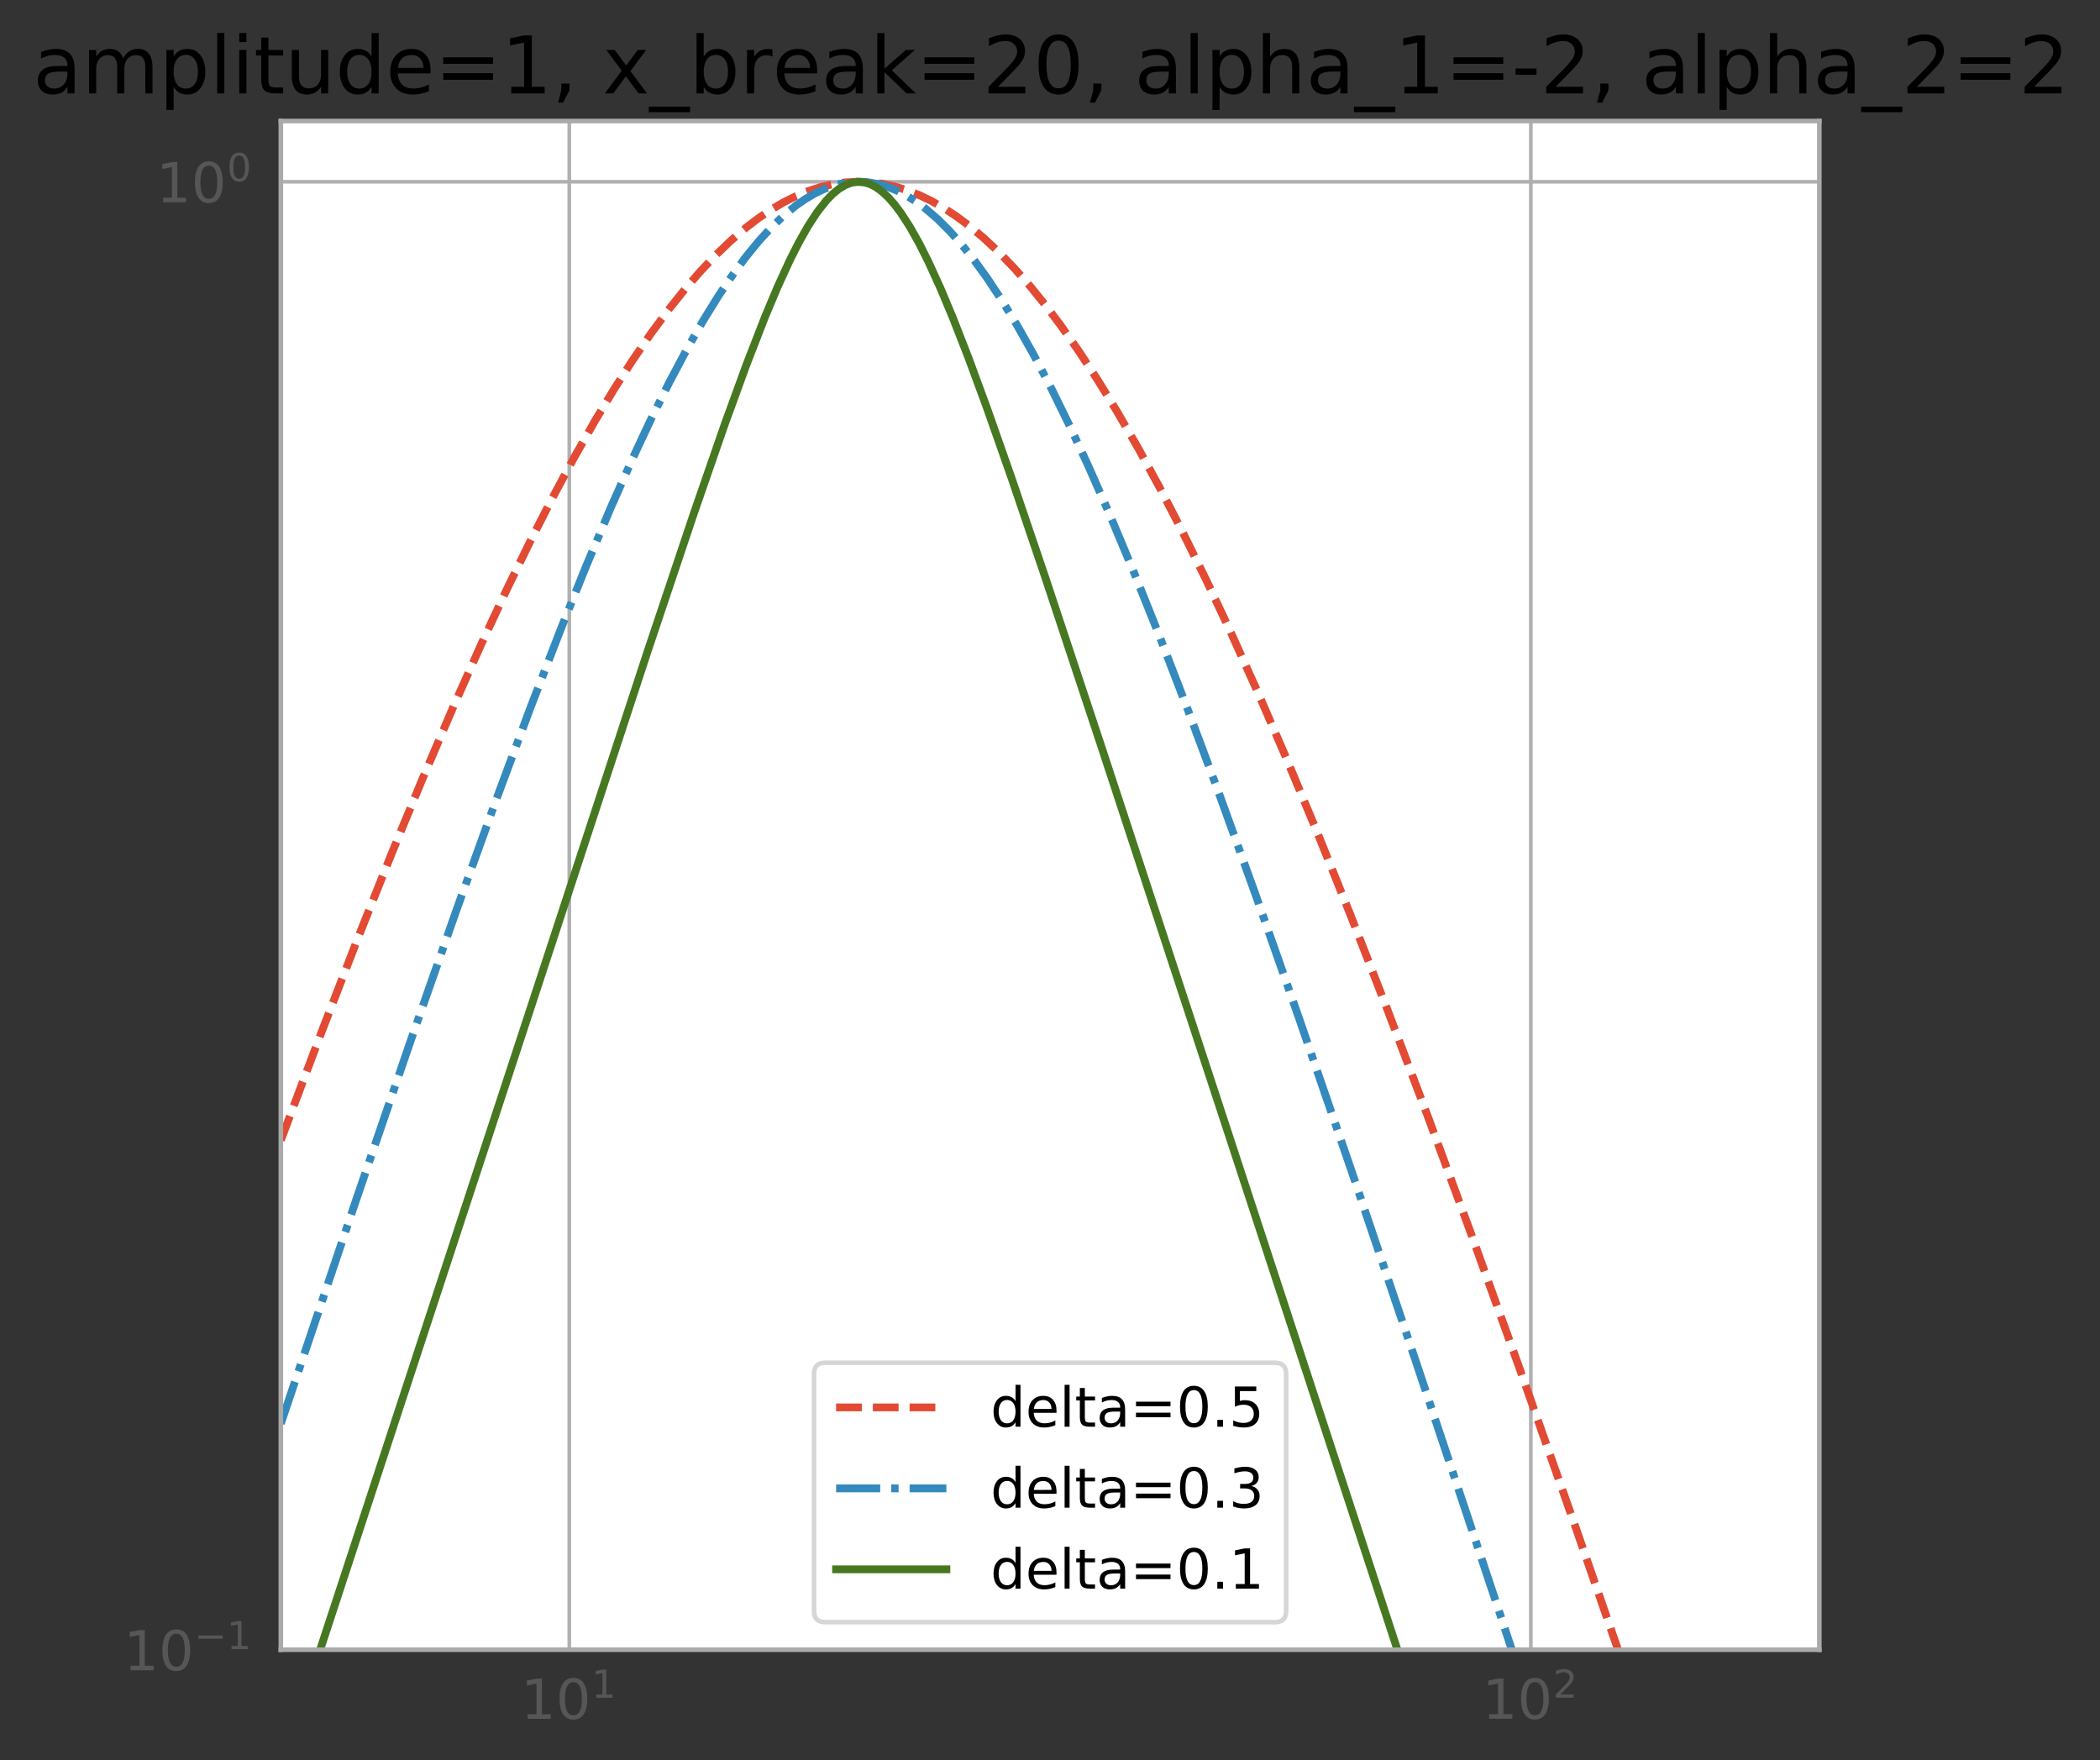 <?xml version="1.0" encoding="utf-8" standalone="no"?>
<!DOCTYPE svg PUBLIC "-//W3C//DTD SVG 1.1//EN"
  "http://www.w3.org/Graphics/SVG/1.1/DTD/svg11.dtd">
<!-- Created with matplotlib (http://matplotlib.org/) -->
<svg height="383pt" version="1.1" viewBox="0 0 457 383" width="457pt" xmlns="http://www.w3.org/2000/svg" xmlns:xlink="http://www.w3.org/1999/xlink">
 <rect x="0" y="0" width="457" height="383" fill="#333333" stroke="none"/>
 <defs>
  <style type="text/css">
*{stroke-linecap:butt;stroke-linejoin:round;}
  </style>
 </defs>
 <g id="figure_1">
  <g id="patch_1">
   <path d="M 0 383.784 
L 457.033 383.784 
L 457.033 0 
L 0 0 
z
" style="fill:none;"/>
  </g>
  <g id="axes_1">
   <g id="patch_2">
    <path d="M 61.116 358.97 
L 395.916 358.97 
L 395.916 26.33 
L 61.116 26.33 
z
" style="fill:#ffffff;"/>
   </g>
   <g id="matplotlib.axis_1">
    <g id="xtick_1">
     <g id="line2d_1">
      <path clip-path="url(#p9768096fa0)" d="M 123.891 358.97 
L 123.891 26.33 
" style="fill:none;stroke:#b0b0b0;stroke-linecap:square;stroke-width:0.8;"/>
     </g>
     <g id="line2d_2"/>
     <g id="text_1">
      <!-- ${10^{1}}$ -->
      <defs>
       <path d="M 12.406 8.297 
L 28.516 8.297 
L 28.516 63.922 
L 10.984 60.406 
L 10.984 69.391 
L 28.422 72.906 
L 38.281 72.906 
L 38.281 8.297 
L 54.391 8.297 
L 54.391 0 
L 12.406 0 
z
" id="DejaVuSans-31"/>
       <path d="M 31.781 66.406 
Q 24.172 66.406 20.328 58.906 
Q 16.5 51.422 16.5 36.375 
Q 16.5 21.391 20.328 13.891 
Q 24.172 6.391 31.781 6.391 
Q 39.453 6.391 43.281 13.891 
Q 47.125 21.391 47.125 36.375 
Q 47.125 51.422 43.281 58.906 
Q 39.453 66.406 31.781 66.406 
M 31.781 74.219 
Q 44.047 74.219 50.516 64.516 
Q 56.984 54.828 56.984 36.375 
Q 56.984 17.969 50.516 8.266 
Q 44.047 -1.422 31.781 -1.422 
Q 19.531 -1.422 13.062 8.266 
Q 6.594 17.969 6.594 36.375 
Q 6.594 54.828 13.062 64.516 
Q 19.531 74.219 31.781 74.219 
" id="DejaVuSans-30"/>
      </defs>
      <g style="fill:#565656;" transform="translate(113.331 374.088)scale(0.12 -0.12)">
       <use transform="translate(0 0.684)" xlink:href="#DejaVuSans-31"/>
       <use transform="translate(63.623 0.684)" xlink:href="#DejaVuSans-30"/>
       <use transform="translate(128.203 38.966)scale(0.7)" xlink:href="#DejaVuSans-31"/>
      </g>
     </g>
    </g>
    <g id="xtick_2">
     <g id="line2d_3">
      <path clip-path="url(#p9768096fa0)" d="M 333.141 358.97 
L 333.141 26.33 
" style="fill:none;stroke:#b0b0b0;stroke-linecap:square;stroke-width:0.8;"/>
     </g>
     <g id="line2d_4"/>
     <g id="text_2">
      <!-- ${10^{2}}$ -->
      <defs>
       <path d="M 19.188 8.297 
L 53.609 8.297 
L 53.609 0 
L 7.328 0 
L 7.328 8.297 
Q 12.938 14.109 22.625 23.891 
Q 32.328 33.688 34.812 36.531 
Q 39.547 41.844 41.422 45.531 
Q 43.312 49.219 43.312 52.781 
Q 43.312 58.594 39.234 62.25 
Q 35.156 65.922 28.609 65.922 
Q 23.969 65.922 18.812 64.312 
Q 13.672 62.703 7.812 59.422 
L 7.812 69.391 
Q 13.766 71.781 18.938 73 
Q 24.125 74.219 28.422 74.219 
Q 39.75 74.219 46.484 68.547 
Q 53.219 62.891 53.219 53.422 
Q 53.219 48.922 51.531 44.891 
Q 49.859 40.875 45.406 35.406 
Q 44.188 33.984 37.641 27.219 
Q 31.109 20.453 19.188 8.297 
" id="DejaVuSans-32"/>
      </defs>
      <g style="fill:#565656;" transform="translate(322.581 374.088)scale(0.12 -0.12)">
       <use transform="translate(0 0.766)" xlink:href="#DejaVuSans-31"/>
       <use transform="translate(63.623 0.766)" xlink:href="#DejaVuSans-30"/>
       <use transform="translate(128.203 39.047)scale(0.7)" xlink:href="#DejaVuSans-32"/>
      </g>
     </g>
    </g>
    <g id="xtick_3">
     <g id="line2d_5"/>
    </g>
    <g id="xtick_4">
     <g id="line2d_6"/>
    </g>
    <g id="xtick_5">
     <g id="line2d_7"/>
    </g>
    <g id="xtick_6">
     <g id="line2d_8"/>
    </g>
    <g id="xtick_7">
     <g id="line2d_9"/>
    </g>
    <g id="xtick_8">
     <g id="line2d_10"/>
    </g>
    <g id="xtick_9">
     <g id="line2d_11"/>
    </g>
    <g id="xtick_10">
     <g id="line2d_12"/>
    </g>
    <g id="xtick_11">
     <g id="line2d_13"/>
    </g>
    <g id="xtick_12">
     <g id="line2d_14"/>
    </g>
    <g id="xtick_13">
     <g id="line2d_15"/>
    </g>
    <g id="xtick_14">
     <g id="line2d_16"/>
    </g>
    <g id="xtick_15">
     <g id="line2d_17"/>
    </g>
    <g id="xtick_16">
     <g id="line2d_18"/>
    </g>
   </g>
   <g id="matplotlib.axis_2">
    <g id="ytick_1">
     <g id="line2d_19">
      <path clip-path="url(#p9768096fa0)" d="M 61.116 358.97 
L 395.916 358.97 
" style="fill:none;stroke:#b0b0b0;stroke-linecap:square;stroke-width:0.8;"/>
     </g>
     <g id="line2d_20"/>
     <g id="text_3">
      <!-- ${10^{-1}}$ -->
      <defs>
       <path d="M 10.594 35.5 
L 73.188 35.5 
L 73.188 27.203 
L 10.594 27.203 
z
" id="DejaVuSans-2212"/>
      </defs>
      <g style="fill:#565656;" transform="translate(26.916 363.529)scale(0.12 -0.12)">
       <use transform="translate(0 0.684)" xlink:href="#DejaVuSans-31"/>
       <use transform="translate(63.623 0.684)" xlink:href="#DejaVuSans-30"/>
       <use transform="translate(128.203 38.966)scale(0.7)" xlink:href="#DejaVuSans-2212"/>
       <use transform="translate(186.855 38.966)scale(0.7)" xlink:href="#DejaVuSans-31"/>
      </g>
     </g>
    </g>
    <g id="ytick_2">
     <g id="line2d_21">
      <path clip-path="url(#p9768096fa0)" d="M 61.116 39.552 
L 395.916 39.552 
" style="fill:none;stroke:#b0b0b0;stroke-linecap:square;stroke-width:0.8;"/>
     </g>
     <g id="line2d_22"/>
     <g id="text_4">
      <!-- ${10^{0}}$ -->
      <g style="fill:#565656;" transform="translate(33.996 44.111)scale(0.12 -0.12)">
       <use transform="translate(0 0.766)" xlink:href="#DejaVuSans-31"/>
       <use transform="translate(63.623 0.766)" xlink:href="#DejaVuSans-30"/>
       <use transform="translate(128.203 39.047)scale(0.7)" xlink:href="#DejaVuSans-30"/>
      </g>
     </g>
    </g>
    <g id="ytick_3">
     <g id="line2d_23"/>
    </g>
    <g id="ytick_4">
     <g id="line2d_24"/>
    </g>
    <g id="ytick_5">
     <g id="line2d_25"/>
    </g>
    <g id="ytick_6">
     <g id="line2d_26"/>
    </g>
    <g id="ytick_7">
     <g id="line2d_27"/>
    </g>
    <g id="ytick_8">
     <g id="line2d_28"/>
    </g>
    <g id="ytick_9">
     <g id="line2d_29"/>
    </g>
    <g id="ytick_10">
     <g id="line2d_30"/>
    </g>
   </g>
   <g id="line2d_31">
    <path clip-path="url(#p9768096fa0)" d="M 61.116 248.1 
L 69.839 224.919 
L 77.89 204.116 
L 85.27 185.628 
L 91.98 169.374 
L 98.689 153.714 
L 104.728 140.185 
L 110.095 128.656 
L 115.463 117.637 
L 120.159 108.445 
L 124.856 99.705 
L 129.552 91.445 
L 133.578 84.769 
L 137.604 78.487 
L 141.629 72.615 
L 145.655 67.173 
L 149.01 62.978 
L 152.364 59.102 
L 155.719 55.554 
L 159.074 52.343 
L 162.429 49.477 
L 165.112 47.437 
L 167.796 45.626 
L 170.48 44.046 
L 173.164 42.701 
L 175.847 41.592 
L 178.531 40.721 
L 181.215 40.091 
L 183.899 39.701 
L 186.582 39.553 
L 189.266 39.647 
L 191.95 39.983 
L 194.634 40.56 
L 197.318 41.377 
L 200.001 42.433 
L 202.685 43.726 
L 205.369 45.253 
L 208.053 47.013 
L 210.736 49.002 
L 214.091 51.806 
L 217.446 54.956 
L 220.8 58.444 
L 224.155 62.262 
L 227.51 66.401 
L 230.865 70.852 
L 234.89 76.59 
L 238.916 82.744 
L 242.942 89.298 
L 247.638 97.423 
L 252.335 106.036 
L 257.031 115.109 
L 262.399 126.002 
L 267.766 137.414 
L 273.805 150.823 
L 279.843 164.78 
L 286.553 180.87 
L 293.933 199.197 
L 301.984 219.849 
L 310.707 242.89 
L 320.1 268.362 
L 330.835 298.166 
L 342.912 332.409 
L 356.331 371.15 
L 361.005 384.784 
L 361.005 384.784 
" style="fill:none;stroke:#e24a33;stroke-dasharray:5.6,2.4;stroke-dashoffset:0;stroke-width:1.7;"/>
   </g>
   <g id="line2d_32">
    <path clip-path="url(#p9768096fa0)" d="M 61.116 309.77 
L 77.219 261.92 
L 89.296 226.674 
L 99.36 197.953 
L 108.082 173.741 
L 115.463 153.91 
L 122.172 136.55 
L 127.54 123.222 
L 132.907 110.484 
L 137.604 99.9 
L 141.629 91.302 
L 145.655 83.191 
L 149.681 75.617 
L 153.035 69.753 
L 156.39 64.327 
L 159.745 59.37 
L 162.429 55.759 
L 165.112 52.481 
L 167.796 49.548 
L 170.48 46.972 
L 173.164 44.766 
L 175.176 43.358 
L 177.189 42.168 
L 179.202 41.197 
L 181.215 40.449 
L 183.228 39.925 
L 185.241 39.627 
L 187.253 39.556 
L 189.266 39.711 
L 191.279 40.092 
L 193.292 40.699 
L 195.305 41.53 
L 197.318 42.582 
L 199.33 43.853 
L 201.343 45.339 
L 204.027 47.649 
L 206.711 50.325 
L 209.394 53.355 
L 212.078 56.726 
L 214.762 60.426 
L 218.117 65.49 
L 221.471 71.015 
L 224.826 76.973 
L 228.852 84.649 
L 232.877 92.854 
L 236.903 101.537 
L 241.6 112.209 
L 246.967 125.034 
L 252.335 138.437 
L 258.373 154.101 
L 265.083 172.107 
L 273.134 194.384 
L 282.527 221.082 
L 293.933 254.241 
L 308.023 295.953 
L 326.138 350.318 
L 337.54 384.784 
L 337.54 384.784 
" style="fill:none;stroke:#348abd;stroke-dasharray:9.6,2.4,1.6,2.4;stroke-dashoffset:0;stroke-width:1.7;"/>
   </g>
   <g id="line2d_33">
    <path clip-path="url(#p9768096fa0)" d="M 61.203 384.784 
L 140.958 141.647 
L 151.023 111.63 
L 157.732 92.284 
L 162.429 79.387 
L 166.454 69.027 
L 169.138 62.625 
L 171.822 56.752 
L 173.835 52.767 
L 175.847 49.205 
L 177.86 46.124 
L 179.873 43.579 
L 181.215 42.206 
L 182.557 41.108 
L 183.899 40.296 
L 185.241 39.778 
L 186.582 39.559 
L 187.924 39.643 
L 189.266 40.028 
L 190.608 40.71 
L 191.95 41.682 
L 193.292 42.933 
L 194.634 44.453 
L 195.976 46.225 
L 197.988 49.325 
L 200.001 52.903 
L 202.014 56.902 
L 204.698 62.791 
L 207.382 69.205 
L 210.736 77.798 
L 214.762 88.731 
L 220.13 104.006 
L 227.51 125.758 
L 239.587 162.165 
L 268.437 250.085 
L 312.56 384.784 
L 312.56 384.784 
" style="fill:none;stroke:#467821;stroke-linecap:square;stroke-width:1.7;"/>
   </g>
   <g id="patch_3">
    <path d="M 61.116 358.97 
L 61.116 26.33 
" style="fill:none;stroke:#aaaaaa;stroke-linecap:square;stroke-linejoin:miter;"/>
   </g>
   <g id="patch_4">
    <path d="M 395.916 358.97 
L 395.916 26.33 
" style="fill:none;stroke:#aaaaaa;stroke-linecap:square;stroke-linejoin:miter;"/>
   </g>
   <g id="patch_5">
    <path d="M 61.116 358.97 
L 395.916 358.97 
" style="fill:none;stroke:#aaaaaa;stroke-linecap:square;stroke-linejoin:miter;"/>
   </g>
   <g id="patch_6">
    <path d="M 61.116 26.33 
L 395.916 26.33 
" style="fill:none;stroke:#aaaaaa;stroke-linecap:square;stroke-linejoin:miter;"/>
   </g>
   <g id="text_5">
    <!-- amplitude=1, x_break=20, alpha_1=-2, alpha_2=2 -->
    <defs>
     <path d="M 34.281 27.484 
Q 23.391 27.484 19.188 25 
Q 14.984 22.516 14.984 16.5 
Q 14.984 11.719 18.141 8.906 
Q 21.297 6.109 26.703 6.109 
Q 34.188 6.109 38.703 11.406 
Q 43.219 16.703 43.219 25.484 
L 43.219 27.484 
z
M 52.203 31.203 
L 52.203 0 
L 43.219 0 
L 43.219 8.297 
Q 40.141 3.328 35.547 0.953 
Q 30.953 -1.422 24.312 -1.422 
Q 15.922 -1.422 10.953 3.297 
Q 6 8.016 6 15.922 
Q 6 25.141 12.172 29.828 
Q 18.359 34.516 30.609 34.516 
L 43.219 34.516 
L 43.219 35.406 
Q 43.219 41.609 39.141 45 
Q 35.062 48.391 27.688 48.391 
Q 23 48.391 18.547 47.266 
Q 14.109 46.141 10.016 43.891 
L 10.016 52.203 
Q 14.938 54.109 19.578 55.047 
Q 24.219 56 28.609 56 
Q 40.484 56 46.344 49.844 
Q 52.203 43.703 52.203 31.203 
" id="DejaVuSans-61"/>
     <path d="M 52 44.188 
Q 55.375 50.25 60.062 53.125 
Q 64.75 56 71.094 56 
Q 79.641 56 84.281 50.016 
Q 88.922 44.047 88.922 33.016 
L 88.922 0 
L 79.891 0 
L 79.891 32.719 
Q 79.891 40.578 77.094 44.375 
Q 74.312 48.188 68.609 48.188 
Q 61.625 48.188 57.562 43.547 
Q 53.516 38.922 53.516 30.906 
L 53.516 0 
L 44.484 0 
L 44.484 32.719 
Q 44.484 40.625 41.703 44.406 
Q 38.922 48.188 33.109 48.188 
Q 26.219 48.188 22.156 43.531 
Q 18.109 38.875 18.109 30.906 
L 18.109 0 
L 9.078 0 
L 9.078 54.688 
L 18.109 54.688 
L 18.109 46.188 
Q 21.188 51.219 25.484 53.609 
Q 29.781 56 35.688 56 
Q 41.656 56 45.828 52.969 
Q 50 49.953 52 44.188 
" id="DejaVuSans-6d"/>
     <path d="M 18.109 8.203 
L 18.109 -20.797 
L 9.078 -20.797 
L 9.078 54.688 
L 18.109 54.688 
L 18.109 46.391 
Q 20.953 51.266 25.266 53.625 
Q 29.594 56 35.594 56 
Q 45.562 56 51.781 48.094 
Q 58.016 40.188 58.016 27.297 
Q 58.016 14.406 51.781 6.484 
Q 45.562 -1.422 35.594 -1.422 
Q 29.594 -1.422 25.266 0.953 
Q 20.953 3.328 18.109 8.203 
M 48.688 27.297 
Q 48.688 37.203 44.609 42.844 
Q 40.531 48.484 33.406 48.484 
Q 26.266 48.484 22.188 42.844 
Q 18.109 37.203 18.109 27.297 
Q 18.109 17.391 22.188 11.75 
Q 26.266 6.109 33.406 6.109 
Q 40.531 6.109 44.609 11.75 
Q 48.688 17.391 48.688 27.297 
" id="DejaVuSans-70"/>
     <path d="M 9.422 75.984 
L 18.406 75.984 
L 18.406 0 
L 9.422 0 
z
" id="DejaVuSans-6c"/>
     <path d="M 9.422 54.688 
L 18.406 54.688 
L 18.406 0 
L 9.422 0 
z
M 9.422 75.984 
L 18.406 75.984 
L 18.406 64.594 
L 9.422 64.594 
z
" id="DejaVuSans-69"/>
     <path d="M 18.312 70.219 
L 18.312 54.688 
L 36.812 54.688 
L 36.812 47.703 
L 18.312 47.703 
L 18.312 18.016 
Q 18.312 11.328 20.141 9.422 
Q 21.969 7.516 27.594 7.516 
L 36.812 7.516 
L 36.812 0 
L 27.594 0 
Q 17.188 0 13.234 3.875 
Q 9.281 7.766 9.281 18.016 
L 9.281 47.703 
L 2.688 47.703 
L 2.688 54.688 
L 9.281 54.688 
L 9.281 70.219 
z
" id="DejaVuSans-74"/>
     <path d="M 8.5 21.578 
L 8.5 54.688 
L 17.484 54.688 
L 17.484 21.922 
Q 17.484 14.156 20.5 10.266 
Q 23.531 6.391 29.594 6.391 
Q 36.859 6.391 41.078 11.031 
Q 45.312 15.672 45.312 23.688 
L 45.312 54.688 
L 54.297 54.688 
L 54.297 0 
L 45.312 0 
L 45.312 8.406 
Q 42.047 3.422 37.719 1 
Q 33.406 -1.422 27.688 -1.422 
Q 18.266 -1.422 13.375 4.438 
Q 8.5 10.297 8.5 21.578 
M 31.109 56 
z
" id="DejaVuSans-75"/>
     <path d="M 45.406 46.391 
L 45.406 75.984 
L 54.391 75.984 
L 54.391 0 
L 45.406 0 
L 45.406 8.203 
Q 42.578 3.328 38.25 0.953 
Q 33.938 -1.422 27.875 -1.422 
Q 17.969 -1.422 11.734 6.484 
Q 5.516 14.406 5.516 27.297 
Q 5.516 40.188 11.734 48.094 
Q 17.969 56 27.875 56 
Q 33.938 56 38.25 53.625 
Q 42.578 51.266 45.406 46.391 
M 14.797 27.297 
Q 14.797 17.391 18.875 11.75 
Q 22.953 6.109 30.078 6.109 
Q 37.203 6.109 41.297 11.75 
Q 45.406 17.391 45.406 27.297 
Q 45.406 37.203 41.297 42.844 
Q 37.203 48.484 30.078 48.484 
Q 22.953 48.484 18.875 42.844 
Q 14.797 37.203 14.797 27.297 
" id="DejaVuSans-64"/>
     <path d="M 56.203 29.594 
L 56.203 25.203 
L 14.891 25.203 
Q 15.484 15.922 20.484 11.062 
Q 25.484 6.203 34.422 6.203 
Q 39.594 6.203 44.453 7.469 
Q 49.312 8.734 54.109 11.281 
L 54.109 2.781 
Q 49.266 0.734 44.188 -0.344 
Q 39.109 -1.422 33.891 -1.422 
Q 20.797 -1.422 13.156 6.188 
Q 5.516 13.812 5.516 26.812 
Q 5.516 40.234 12.766 48.109 
Q 20.016 56 32.328 56 
Q 43.359 56 49.781 48.891 
Q 56.203 41.797 56.203 29.594 
M 47.219 32.234 
Q 47.125 39.594 43.094 43.984 
Q 39.062 48.391 32.422 48.391 
Q 24.906 48.391 20.391 44.141 
Q 15.875 39.891 15.188 32.172 
z
" id="DejaVuSans-65"/>
     <path d="M 10.594 45.406 
L 73.188 45.406 
L 73.188 37.203 
L 10.594 37.203 
z
M 10.594 25.484 
L 73.188 25.484 
L 73.188 17.188 
L 10.594 17.188 
z
" id="DejaVuSans-3d"/>
     <path d="M 11.719 12.406 
L 22.016 12.406 
L 22.016 4 
L 14.016 -11.625 
L 7.719 -11.625 
L 11.719 4 
z
" id="DejaVuSans-2c"/>
     <path id="DejaVuSans-20"/>
     <path d="M 54.891 54.688 
L 35.109 28.078 
L 55.906 0 
L 45.312 0 
L 29.391 21.484 
L 13.484 0 
L 2.875 0 
L 24.125 28.609 
L 4.688 54.688 
L 15.281 54.688 
L 29.781 35.203 
L 44.281 54.688 
z
" id="DejaVuSans-78"/>
     <path d="M 50.984 -16.609 
L 50.984 -23.578 
L -0.984 -23.578 
L -0.984 -16.609 
z
" id="DejaVuSans-5f"/>
     <path d="M 48.688 27.297 
Q 48.688 37.203 44.609 42.844 
Q 40.531 48.484 33.406 48.484 
Q 26.266 48.484 22.188 42.844 
Q 18.109 37.203 18.109 27.297 
Q 18.109 17.391 22.188 11.75 
Q 26.266 6.109 33.406 6.109 
Q 40.531 6.109 44.609 11.75 
Q 48.688 17.391 48.688 27.297 
M 18.109 46.391 
Q 20.953 51.266 25.266 53.625 
Q 29.594 56 35.594 56 
Q 45.562 56 51.781 48.094 
Q 58.016 40.188 58.016 27.297 
Q 58.016 14.406 51.781 6.484 
Q 45.562 -1.422 35.594 -1.422 
Q 29.594 -1.422 25.266 0.953 
Q 20.953 3.328 18.109 8.203 
L 18.109 0 
L 9.078 0 
L 9.078 75.984 
L 18.109 75.984 
z
" id="DejaVuSans-62"/>
     <path d="M 41.109 46.297 
Q 39.594 47.172 37.812 47.578 
Q 36.031 48 33.891 48 
Q 26.266 48 22.188 43.047 
Q 18.109 38.094 18.109 28.812 
L 18.109 0 
L 9.078 0 
L 9.078 54.688 
L 18.109 54.688 
L 18.109 46.188 
Q 20.953 51.172 25.484 53.578 
Q 30.031 56 36.531 56 
Q 37.453 56 38.578 55.875 
Q 39.703 55.766 41.062 55.516 
z
" id="DejaVuSans-72"/>
     <path d="M 9.078 75.984 
L 18.109 75.984 
L 18.109 31.109 
L 44.922 54.688 
L 56.391 54.688 
L 27.391 29.109 
L 57.625 0 
L 45.906 0 
L 18.109 26.703 
L 18.109 0 
L 9.078 0 
z
" id="DejaVuSans-6b"/>
     <path d="M 54.891 33.016 
L 54.891 0 
L 45.906 0 
L 45.906 32.719 
Q 45.906 40.484 42.875 44.328 
Q 39.844 48.188 33.797 48.188 
Q 26.516 48.188 22.312 43.547 
Q 18.109 38.922 18.109 30.906 
L 18.109 0 
L 9.078 0 
L 9.078 75.984 
L 18.109 75.984 
L 18.109 46.188 
Q 21.344 51.125 25.703 53.562 
Q 30.078 56 35.797 56 
Q 45.219 56 50.047 50.172 
Q 54.891 44.344 54.891 33.016 
" id="DejaVuSans-68"/>
     <path d="M 4.891 31.391 
L 31.203 31.391 
L 31.203 23.391 
L 4.891 23.391 
z
" id="DejaVuSans-2d"/>
    </defs>
    <g transform="translate(7.2 20.33)scale(0.173 -0.173)">
     <use xlink:href="#DejaVuSans-61"/>
     <use x="61.279" xlink:href="#DejaVuSans-6d"/>
     <use x="158.691" xlink:href="#DejaVuSans-70"/>
     <use x="222.168" xlink:href="#DejaVuSans-6c"/>
     <use x="249.951" xlink:href="#DejaVuSans-69"/>
     <use x="277.734" xlink:href="#DejaVuSans-74"/>
     <use x="316.943" xlink:href="#DejaVuSans-75"/>
     <use x="380.322" xlink:href="#DejaVuSans-64"/>
     <use x="443.799" xlink:href="#DejaVuSans-65"/>
     <use x="505.322" xlink:href="#DejaVuSans-3d"/>
     <use x="589.111" xlink:href="#DejaVuSans-31"/>
     <use x="652.734" xlink:href="#DejaVuSans-2c"/>
     <use x="684.521" xlink:href="#DejaVuSans-20"/>
     <use x="716.309" xlink:href="#DejaVuSans-78"/>
     <use x="775.488" xlink:href="#DejaVuSans-5f"/>
     <use x="825.488" xlink:href="#DejaVuSans-62"/>
     <use x="888.965" xlink:href="#DejaVuSans-72"/>
     <use x="930.047" xlink:href="#DejaVuSans-65"/>
     <use x="991.57" xlink:href="#DejaVuSans-61"/>
     <use x="1052.85" xlink:href="#DejaVuSans-6b"/>
     <use x="1110.76" xlink:href="#DejaVuSans-3d"/>
     <use x="1194.549" xlink:href="#DejaVuSans-32"/>
     <use x="1258.172" xlink:href="#DejaVuSans-30"/>
     <use x="1321.795" xlink:href="#DejaVuSans-2c"/>
     <use x="1353.582" xlink:href="#DejaVuSans-20"/>
     <use x="1385.369" xlink:href="#DejaVuSans-61"/>
     <use x="1446.648" xlink:href="#DejaVuSans-6c"/>
     <use x="1474.432" xlink:href="#DejaVuSans-70"/>
     <use x="1537.908" xlink:href="#DejaVuSans-68"/>
     <use x="1601.287" xlink:href="#DejaVuSans-61"/>
     <use x="1662.566" xlink:href="#DejaVuSans-5f"/>
     <use x="1712.566" xlink:href="#DejaVuSans-31"/>
     <use x="1776.189" xlink:href="#DejaVuSans-3d"/>
     <use x="1859.979" xlink:href="#DejaVuSans-2d"/>
     <use x="1896.062" xlink:href="#DejaVuSans-32"/>
     <use x="1959.686" xlink:href="#DejaVuSans-2c"/>
     <use x="1991.473" xlink:href="#DejaVuSans-20"/>
     <use x="2023.26" xlink:href="#DejaVuSans-61"/>
     <use x="2084.539" xlink:href="#DejaVuSans-6c"/>
     <use x="2112.322" xlink:href="#DejaVuSans-70"/>
     <use x="2175.799" xlink:href="#DejaVuSans-68"/>
     <use x="2239.178" xlink:href="#DejaVuSans-61"/>
     <use x="2300.457" xlink:href="#DejaVuSans-5f"/>
     <use x="2350.457" xlink:href="#DejaVuSans-32"/>
     <use x="2414.08" xlink:href="#DejaVuSans-3d"/>
     <use x="2497.869" xlink:href="#DejaVuSans-32"/>
    </g>
   </g>
   <g id="legend_1">
    <g id="patch_7">
     <path d="M 179.55 352.97 
L 277.483 352.97 
Q 279.883 352.97 279.883 350.57 
L 279.883 298.929 
Q 279.883 296.529 277.483 296.529 
L 179.55 296.529 
Q 177.15 296.529 177.15 298.929 
L 177.15 350.57 
Q 177.15 352.97 179.55 352.97 
z
" style="fill:#ffffff;opacity:0.8;stroke:#cccccc;stroke-linejoin:miter;"/>
    </g>
    <g id="line2d_34">
     <path d="M 181.95 306.247 
L 205.95 306.247 
" style="fill:none;stroke:#e24a33;stroke-dasharray:5.6,2.4;stroke-dashoffset:0;stroke-width:1.7;"/>
    </g>
    <g id="line2d_35"/>
    <g id="text_6">
     <!-- delta=0.5 -->
     <defs>
      <path d="M 10.688 12.406 
L 21 12.406 
L 21 0 
L 10.688 0 
z
" id="DejaVuSans-2e"/>
      <path d="M 10.797 72.906 
L 49.516 72.906 
L 49.516 64.594 
L 19.828 64.594 
L 19.828 46.734 
Q 21.969 47.469 24.109 47.828 
Q 26.266 48.188 28.422 48.188 
Q 40.625 48.188 47.75 41.5 
Q 54.891 34.812 54.891 23.391 
Q 54.891 11.625 47.562 5.094 
Q 40.234 -1.422 26.906 -1.422 
Q 22.312 -1.422 17.547 -0.641 
Q 12.797 0.141 7.719 1.703 
L 7.719 11.625 
Q 12.109 9.234 16.797 8.062 
Q 21.484 6.891 26.703 6.891 
Q 35.156 6.891 40.078 11.328 
Q 45.016 15.766 45.016 23.391 
Q 45.016 31 40.078 35.438 
Q 35.156 39.891 26.703 39.891 
Q 22.75 39.891 18.812 39.016 
Q 14.891 38.141 10.797 36.281 
z
" id="DejaVuSans-35"/>
     </defs>
     <g transform="translate(215.55 310.447)scale(0.12 -0.12)">
      <use xlink:href="#DejaVuSans-64"/>
      <use x="63.477" xlink:href="#DejaVuSans-65"/>
      <use x="125" xlink:href="#DejaVuSans-6c"/>
      <use x="152.783" xlink:href="#DejaVuSans-74"/>
      <use x="191.992" xlink:href="#DejaVuSans-61"/>
      <use x="253.271" xlink:href="#DejaVuSans-3d"/>
      <use x="337.061" xlink:href="#DejaVuSans-30"/>
      <use x="400.684" xlink:href="#DejaVuSans-2e"/>
      <use x="432.471" xlink:href="#DejaVuSans-35"/>
     </g>
    </g>
    <g id="line2d_36">
     <path d="M 181.95 323.861 
L 205.95 323.861 
" style="fill:none;stroke:#348abd;stroke-dasharray:9.6,2.4,1.6,2.4;stroke-dashoffset:0;stroke-width:1.7;"/>
    </g>
    <g id="line2d_37"/>
    <g id="text_7">
     <!-- delta=0.3 -->
     <defs>
      <path d="M 40.578 39.312 
Q 47.656 37.797 51.625 33 
Q 55.609 28.219 55.609 21.188 
Q 55.609 10.406 48.188 4.484 
Q 40.766 -1.422 27.094 -1.422 
Q 22.516 -1.422 17.656 -0.516 
Q 12.797 0.391 7.625 2.203 
L 7.625 11.719 
Q 11.719 9.328 16.594 8.109 
Q 21.484 6.891 26.812 6.891 
Q 36.078 6.891 40.938 10.547 
Q 45.797 14.203 45.797 21.188 
Q 45.797 27.641 41.281 31.266 
Q 36.766 34.906 28.719 34.906 
L 20.219 34.906 
L 20.219 43.016 
L 29.109 43.016 
Q 36.375 43.016 40.234 45.922 
Q 44.094 48.828 44.094 54.297 
Q 44.094 59.906 40.109 62.906 
Q 36.141 65.922 28.719 65.922 
Q 24.656 65.922 20.016 65.031 
Q 15.375 64.156 9.812 62.312 
L 9.812 71.094 
Q 15.438 72.656 20.344 73.438 
Q 25.25 74.219 29.594 74.219 
Q 40.828 74.219 47.359 69.109 
Q 53.906 64.016 53.906 55.328 
Q 53.906 49.266 50.438 45.094 
Q 46.969 40.922 40.578 39.312 
" id="DejaVuSans-33"/>
     </defs>
     <g transform="translate(215.55 328.061)scale(0.12 -0.12)">
      <use xlink:href="#DejaVuSans-64"/>
      <use x="63.477" xlink:href="#DejaVuSans-65"/>
      <use x="125" xlink:href="#DejaVuSans-6c"/>
      <use x="152.783" xlink:href="#DejaVuSans-74"/>
      <use x="191.992" xlink:href="#DejaVuSans-61"/>
      <use x="253.271" xlink:href="#DejaVuSans-3d"/>
      <use x="337.061" xlink:href="#DejaVuSans-30"/>
      <use x="400.684" xlink:href="#DejaVuSans-2e"/>
      <use x="432.471" xlink:href="#DejaVuSans-33"/>
     </g>
    </g>
    <g id="line2d_38">
     <path d="M 181.95 341.474 
L 205.95 341.474 
" style="fill:none;stroke:#467821;stroke-linecap:square;stroke-width:1.7;"/>
    </g>
    <g id="line2d_39"/>
    <g id="text_8">
     <!-- delta=0.1 -->
     <g transform="translate(215.55 345.674)scale(0.12 -0.12)">
      <use xlink:href="#DejaVuSans-64"/>
      <use x="63.477" xlink:href="#DejaVuSans-65"/>
      <use x="125" xlink:href="#DejaVuSans-6c"/>
      <use x="152.783" xlink:href="#DejaVuSans-74"/>
      <use x="191.992" xlink:href="#DejaVuSans-61"/>
      <use x="253.271" xlink:href="#DejaVuSans-3d"/>
      <use x="337.061" xlink:href="#DejaVuSans-30"/>
      <use x="400.684" xlink:href="#DejaVuSans-2e"/>
      <use x="432.471" xlink:href="#DejaVuSans-31"/>
     </g>
    </g>
   </g>
  </g>
 </g>
 <defs>
  <clipPath id="p9768096fa0">
   <rect height="332.64" width="334.8" x="61.116" y="26.33"/>
  </clipPath>
 </defs>
</svg>
